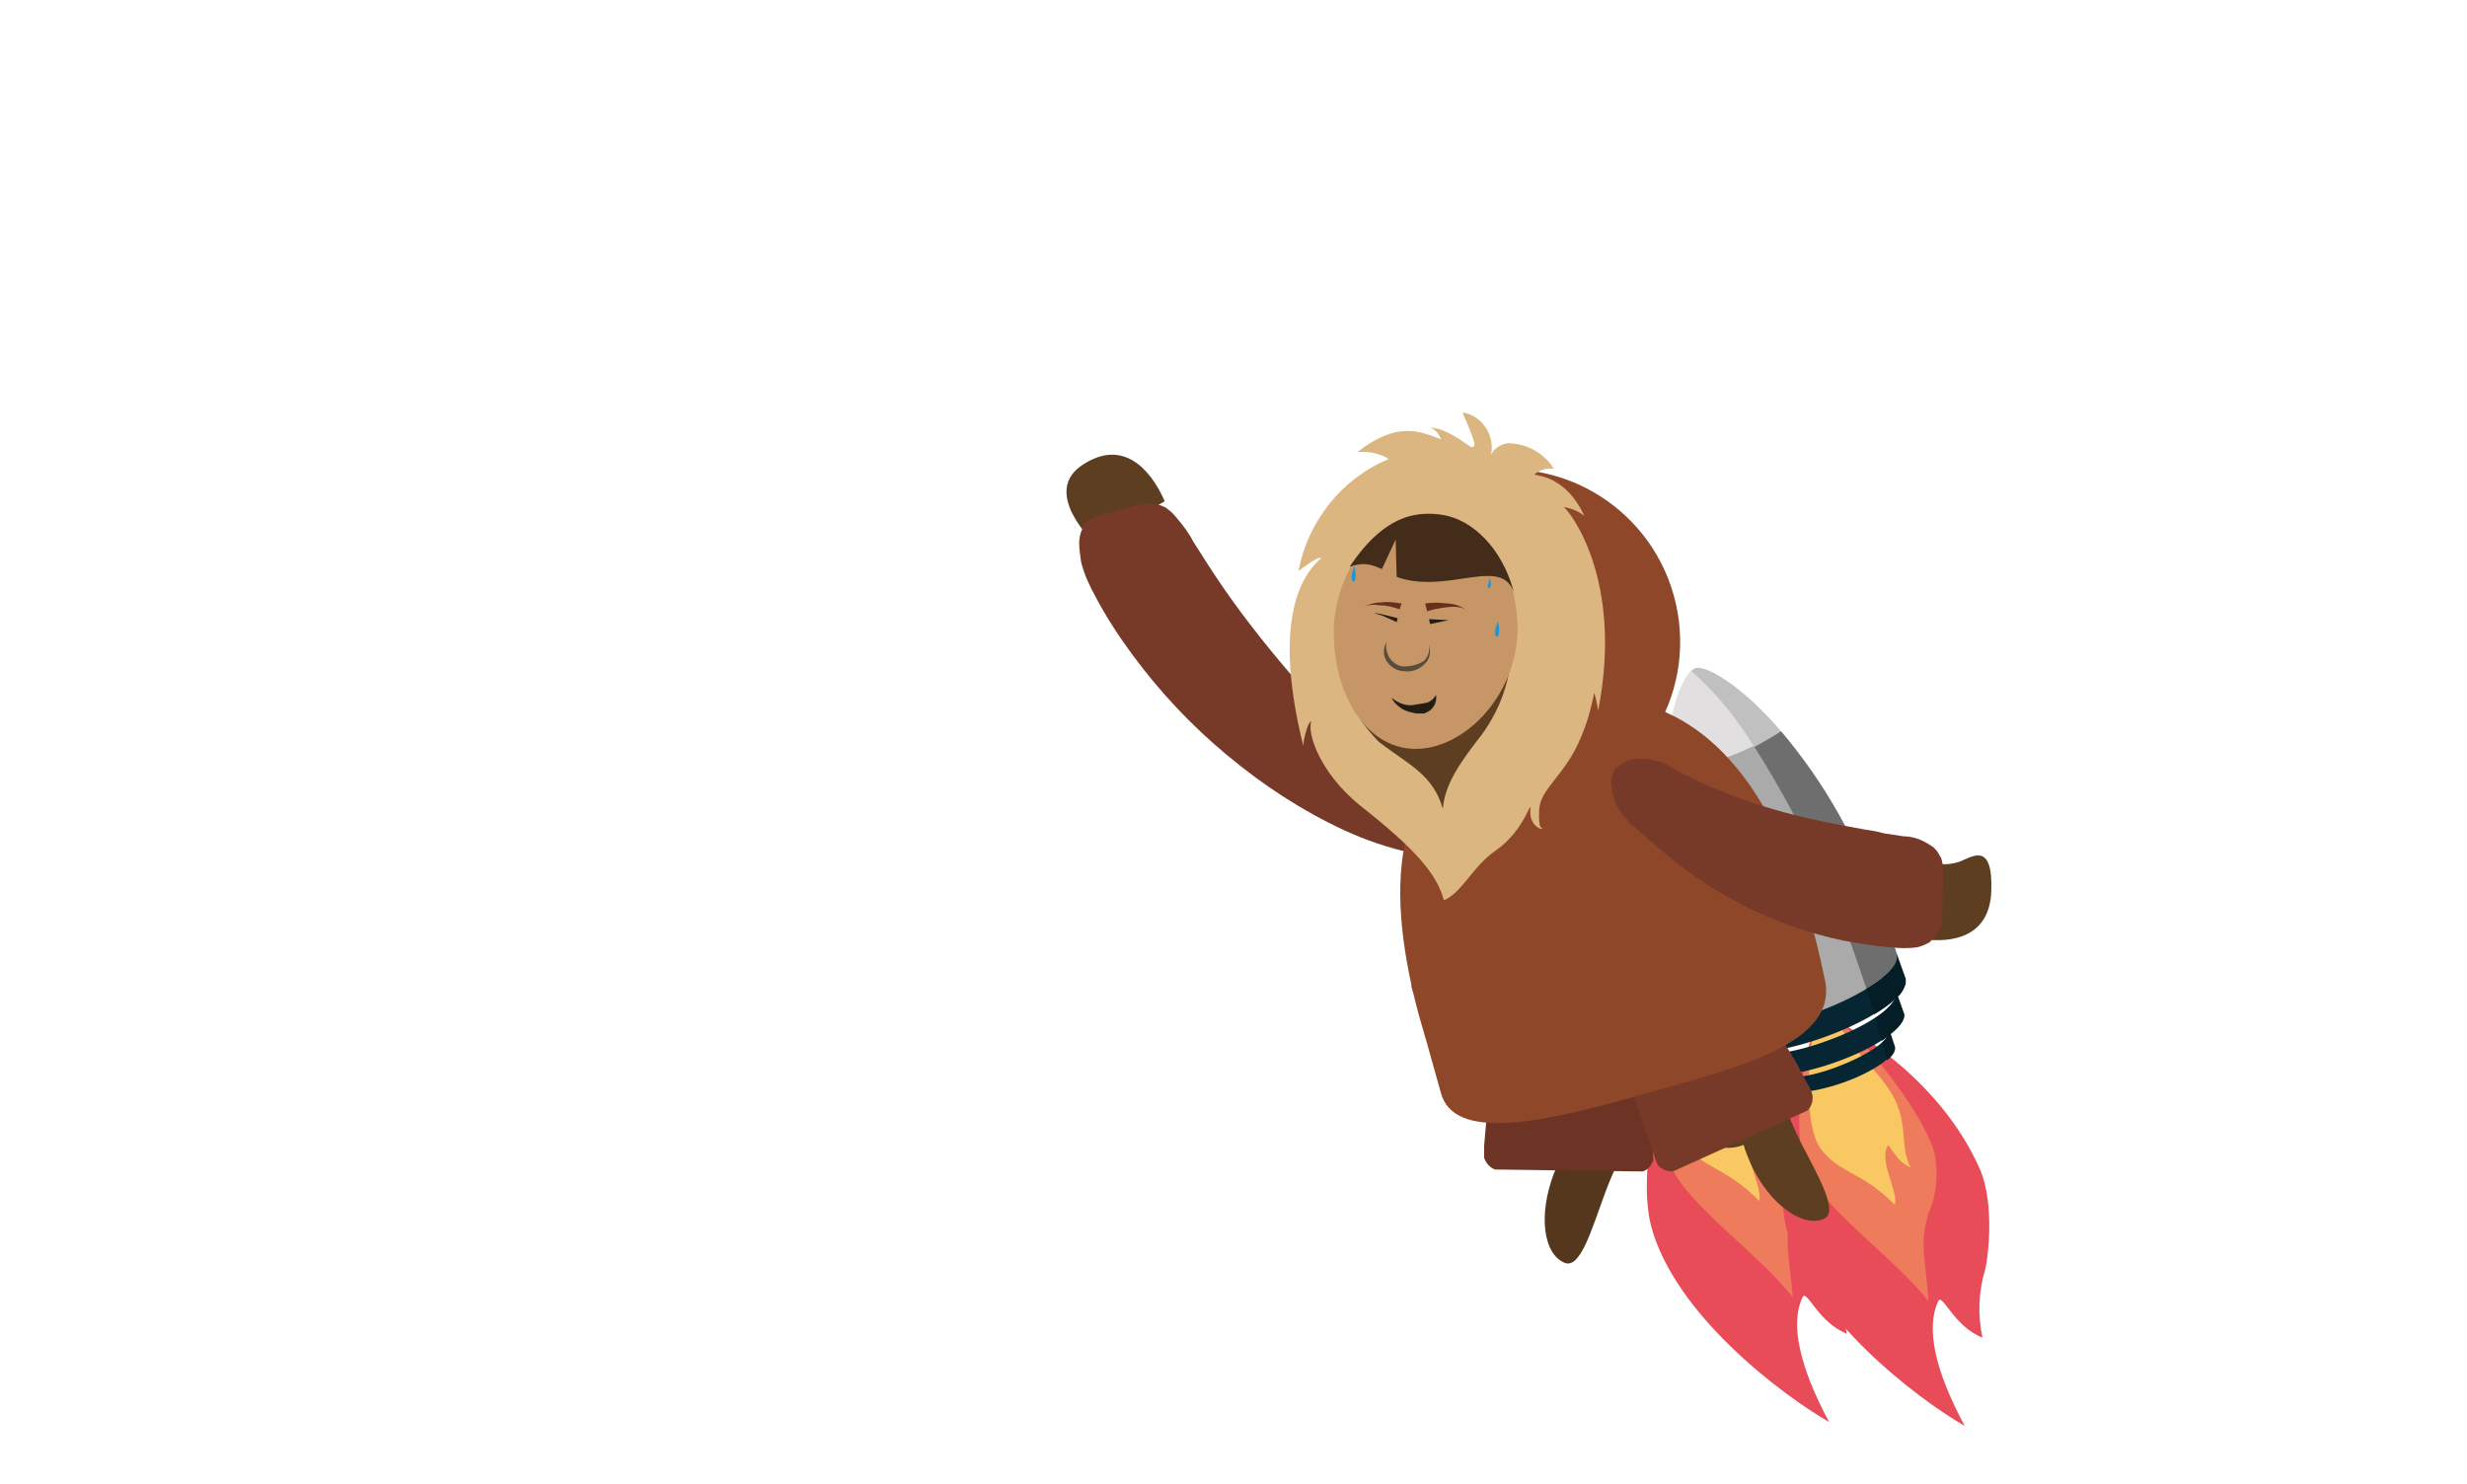 <?xml version="1.0" encoding="utf-8"?>
<!-- Generator: Adobe Illustrator 22.1.0, SVG Export Plug-In . SVG Version: 6.00 Build 0)  -->
<svg version="1.1" id="Layer_3" xmlns="http://www.w3.org/2000/svg" xmlns:xlink="http://www.w3.org/1999/xlink" x="0px" y="0px"
	 viewBox="0 0 251 151" style="enable-background:new 0 0 251 151;" xml:space="preserve">
<style type="text/css">
	.st0{fill:#E84C59;}
	.st1{fill:#EE7B5C;}
	.st2{fill:#F9C862;}
	.st3{fill:#062633;}
	.st4{fill:#ABAAAA;}
	.st5{fill:#E1DFE0;}
	.st6{fill:none;}
	.st7{fill:#041D26;}
	.st8{fill:#6E6E6E;}
	.st9{fill:#C0C0C0;}
	.st10{fill:#5E3E21;}
	.st11{fill:#54371D;}
	.st12{fill:#6D3325;}
	.st13{fill:#783A28;}
	.st14{fill:#8F4729;}
	.st15{fill:#DCB680;}
	.st16{fill:#C69666;}
	.st17{fill:#662F1E;}
	.st18{fill:#231D13;}
	.st19{fill:#574C3E;}
	.st20{fill:#442C1A;}
	.st21{fill:#2096D4;}
</style>
<title>Kaspar</title>
<path class="st0" d="M170.8,104.2c-1.7,5-4.3,14.8-2.8,20.6c2.4,8.9,13.1,17,18.1,19.9c-3-5.6-4-10-2.7-12.7
	c0.4-0.9,1.6,2.6,4.5,3.7c-0.5-2.3-0.4-4.7,0.3-7c0.7-3.3,0.5-6.8-0.5-10c-4-9.2-12.7-14-14.6-15.3L170.8,104.2z"/>
<path class="st1" d="M170.8,104.2c-0.9,2.1-2.4,10.1-0.9,14.2c1.5,4,9.2,9.3,12.5,13.6c-0.3-4.1-1-5.6,0-8.9c0.8-1.8,1-3.8,0.7-5.7
	c-0.2-2-3-6.4-6-9.9c-1.1-1.6-2.5-3-4-4.2L170.8,104.2z"/>
<path class="st2" d="M170.8,104.2c-0.6,2.6-1.2,10.2,0.8,12.5s4,2.1,7.4,5.5c0.3-1.6-1.7-4.5-0.7-6.1c0.8,1,1,1.7,2.3,2.3
	c-0.8-1.6-0.5-3.5-1.1-5.6c-0.7-2.5-2.7-4.3-4.2-6.2c-0.8-1-1.6-2.1-2.1-3.3L170.8,104.2z"/>
<path class="st3" d="M172.1,105.6c-4.3,1.6-8.1,1.8-8.5,0.6l0.8,2.2c0.4,1.2,4.3,0.9,8.5-0.6c4.3-1.5,7.4-3.8,7-5l-0.8-2.2
	C179.5,101.8,176.4,104,172.1,105.6z"/>
<path class="st3" d="M173,108.2c-3.2,1.2-6.1,1.4-6.4,0.4l0.6,1.6c0.3,0.9,3.2,0.7,6.4-0.4c3.2-1.1,5.6-2.8,5.3-3.7l-0.6-1.6
	C178.6,105.4,176.2,107,173,108.2z"/>
<path class="st4" d="M155.7,78.2c0,6.9,1.3,13.8,3.7,20.2l2.8,7.7c3.2,0,6.4-0.5,9.6-1.3c2.9-1.3,5.7-3,8.2-4.9c0,0-1-3.3-2.6-7.9
	c-2.2-6.5-5.7-12.6-10.1-17.9C163.8,76.3,159.9,77.8,155.7,78.2L155.7,78.2z"/>
<path class="st5" d="M158.6,67.6c-1,0.4-2.8,4-2.9,10.5c2.1-0.2,4.1-0.7,6.1-1.4c1.9-0.7,3.8-1.6,5.5-2.7
	C163.2,69.3,159.6,67.2,158.6,67.6z"/>
<path class="st3" d="M171,102.6c-5,1.8-9.4,2.1-9.9,0.7l0.9,2.5c0.5,1.4,4.9,1.1,9.9-0.7c5-1.8,8.6-4.4,8.1-5.8l-0.9-2.5
	C179.6,98.2,176,100.8,171,102.6z"/>
<path class="st6" d="M179,101.4c-0.7,0.6-1.4,1.1-2.1,1.5l0.1,0.4C177.8,102.8,178.5,102.1,179,101.4z"/>
<path class="st6" d="M178.2,105.1c-0.2,0.1-0.4,0.2-0.5,0.4c0,0.1,0,0.1,0,0.2C177.8,105.5,178,105.3,178.2,105.1z"/>
<path class="st7" d="M177,103.2c0.2,0.8,0.4,1.6,0.7,2.3c0.2-0.1,0.4-0.2,0.5-0.4c0.2-0.2,0.2-0.4,0.2-0.7l0.2,0.5
	c1.1-0.8,1.6-1.6,1.4-2.1l-0.6-1.7l-0.3,0.3C178.5,102.1,177.8,102.8,177,103.2z"/>
<path class="st7" d="M178.2,105.1c-0.1,0.2-0.3,0.4-0.5,0.6c0.2,0.6,0.3,1.2,0.5,1.8c0.6-0.5,0.9-1,0.8-1.4l-0.4-1.2l-0.2-0.5
	C178.4,104.7,178.3,104.9,178.2,105.1z"/>
<path class="st8" d="M174.9,96.8c0.4,1.2,0.8,2.3,1.2,3.5c2-1.2,3.2-2.3,3.2-3.2c-0.4-1.3-1-3.1-1.8-5.1
	c-2.2-6.5-5.6-12.6-10.1-17.9c-0.9,0.6-1.8,1.1-2.7,1.6C168.9,82.3,172.3,89.3,174.9,96.8z"/>
<path class="st9" d="M167.4,74c-4.1-4.8-7.8-6.7-8.7-6.4c-0.2,0.1-0.3,0.2-0.4,0.3c2.5,2.2,4.6,4.8,6.4,7.7
	C165.5,75.1,166.5,74.6,167.4,74z"/>
<path class="st7" d="M176.1,100.3c0.3,0.9,0.6,1.7,0.8,2.6c0.7-0.4,1.4-0.9,2.1-1.5l0.3-0.3c0.4-0.3,0.7-0.8,0.8-1.2l0,0
	c0-0.1,0-0.3,0-0.4l-0.9-2.5c0,0.1,0,0.2,0,0.3C179.2,97.9,178,99,176.1,100.3z"/>
<path class="st0" d="M184.6,104.6c-1.6,5-4.3,14.8-2.8,20.6c2.5,8.9,13.1,17,18.1,19.9c-3-5.6-4-9.9-2.7-12.7
	c0.4-0.9,1.6,2.6,4.5,3.7c-0.5-2.3-0.4-4.7,0.3-7c0.5-2.5,0.7-7.1-0.5-10c-4-9.2-12.7-14.1-14.6-15.3L184.6,104.6z"/>
<path class="st1" d="M184.6,104.6c-0.9,2.1-2.4,10.1-0.9,14.2c1.5,4,9.2,9.3,12.5,13.6c-0.2-4.1-1-5.6,0-8.9c0.8-1.8,1-3.8,0.7-5.7
	c-0.2-1.9-2.9-6.4-5.9-9.9c-1.2-1.5-2.5-2.9-4-4.1L184.6,104.6z"/>
<path class="st2" d="M184.6,104.6c-0.6,2.6-1.2,10.2,0.8,12.5c2,2.4,4,2.1,7.4,5.5c0.3-1.6-1.7-4.5-0.7-6.1c0.8,1,1,1.7,2.3,2.3
	c-0.9-1.6-0.5-3.5-1.1-5.6c-0.7-2.5-2.7-4.3-4.3-6.2c-0.8-1-1.6-2.1-2.1-3.2L184.6,104.6z"/>
<path class="st3" d="M185.9,105.9c-4.3,1.6-8.1,1.8-8.5,0.6l0.8,2.2c0.4,1.2,4.3,0.9,8.5-0.6c4.3-1.5,7.4-3.7,7-5l-0.8-2.2
	C193.3,102.2,190.1,104.4,185.9,105.9z"/>
<path class="st3" d="M186.8,108.6c-3.2,1.2-6.1,1.4-6.4,0.4l0.6,1.6c0.3,0.9,3.2,0.7,6.4-0.4c3.2-1.1,5.6-2.8,5.3-3.7l-0.6-1.6
	C192.4,105.8,190,107.4,186.8,108.6z"/>
<path class="st4" d="M169.4,78.5c0,6.9,1.3,13.8,3.8,20.2c1.6,4.4,2.8,7.7,2.8,7.7c3.2,0,6.4-0.5,9.6-1.3c2.9-1.3,5.7-3,8.2-5
	c0,0-1-3.3-2.6-7.9c-2.2-6.5-5.6-12.6-10.1-17.9c-1.7,1.1-3.6,2-5.5,2.7C173.6,77.9,171.5,78.3,169.4,78.5z"/>
<path class="st5" d="M172.4,68c-1,0.4-2.8,4-2.9,10.5c2.1-0.2,4.2-0.7,6.1-1.4c1.9-0.7,3.8-1.6,5.5-2.7
	C177,69.7,173.3,67.7,172.4,68z"/>
<path class="st3" d="M184.8,103c-5,1.8-9.4,2.1-9.9,0.7l0.9,2.5c0.5,1.4,5,1.1,9.9-0.7c5-1.8,8.6-4.4,8.1-5.8l-0.9-2.5
	C193.4,98.6,189.8,101.2,184.8,103z"/>
<path class="st6" d="M192.8,101.8c-0.6,0.6-1.3,1.1-2.1,1.5l0.1,0.4C191.6,103.1,192.2,102.5,192.8,101.8z"/>
<path class="st6" d="M192,105.5l-0.5,0.4v0.2C191.6,105.9,191.8,105.7,192,105.5z"/>
<path class="st7" d="M190.8,103.6c0.2,0.8,0.4,1.6,0.7,2.3l0.5-0.4c0.2-0.2,0.2-0.4,0.1-0.7l0.2,0.4c1.1-0.8,1.6-1.6,1.4-2.1
	l-0.6-1.7l-0.3,0.3C192.2,102.5,191.6,103.1,190.8,103.6z"/>
<path class="st7" d="M192,105.5c-0.1,0.2-0.3,0.4-0.5,0.6c0.2,0.6,0.3,1.2,0.5,1.8c0.6-0.5,0.9-1,0.8-1.4l-0.4-1.2l-0.2-0.4
	C192.2,105.1,192.1,105.3,192,105.5z"/>
<path class="st8" d="M188.7,97.1c0.4,1.2,0.8,2.3,1.2,3.5c1.9-1.2,3.2-2.3,3.2-3.2c-0.4-1.4-1.1-3.2-1.8-5.1
	c-2.2-6.5-5.6-12.6-10.1-17.9c-0.9,0.6-1.8,1.1-2.7,1.6C182.7,82.6,186.1,89.7,188.7,97.1z"/>
<path class="st9" d="M181.2,74.4c-4.1-4.8-7.8-6.8-8.7-6.4c-0.2,0.1-0.3,0.2-0.4,0.3c2.5,2.2,4.6,4.8,6.4,7.7
	C179.3,75.5,180.3,75,181.2,74.4z"/>
<path class="st7" d="M189.9,100.6c0.3,0.9,0.5,1.7,0.8,2.6c0.7-0.4,1.4-0.9,2.1-1.5l0.3-0.3c0.4-0.3,0.6-0.8,0.8-1.3l0,0
	c0-0.2,0-0.3,0-0.5l-0.9-2.5c0,0.1,0,0.2,0,0.3C193,98.3,191.8,99.5,189.9,100.6z"/>
<path class="st10" d="M118.5,51c-0.9-2.1-3.6-6.7-8.2-3.8c-4.6,2.8,1.1,8.1,1.1,8.1L118.5,51z"/>
<path class="st11" d="M159.4,110.6c-0.5-0.4-3.9,6.9-3.9,6.9c1.2,0.1,2.4,0,3.6-0.1c-0.4,0.6-0.7,1.3-1,2c-1.6,4.2-1.1,8.2,1.1,9.1
	c1.6,0.6,2.7-3.3,4.1-7.1c0.7-1.9,1.6-3.7,2.1-5.1l0,0l0.9-2.4c0,0-0.5-1.3-4.3-1.1C161.4,113,159.9,111,159.4,110.6z"/>
<path class="st12" d="M164.1,100.6c2.6,1.6,2.2,3.2,2.8,4.7c0.4,1.5,0.7,3.1,0.8,4.7c0.2,1.5,0.4,3.2,0.4,4.6l0.1,2.3
	c0,0.4,0,0.8,0,1.2c-0.2,0.5-0.6,1-1.1,1.1l-15-0.2c-0.5-0.2-0.9-0.6-1.1-1.2c0-0.4,0-0.8,0-1.2l0.2-2.3c0.1-1.5,0.3-3.1,0.6-4.6
	c0.3-1.6,0.6-3.1,1-4.6c0.4-1.5,0.2-3.1,2.9-4.6L164.1,100.6z"/>
<path class="st10" d="M172.7,111.5c-0.6,0.1,1.4,5,1.4,5c1.1,0.4,2.3,0.4,3.3,0c0.2,0.7,0.5,1.4,0.8,2.1c1.9,4,5.3,6.4,7.4,5.4
	c1.5-0.7-0.6-4.3-2.4-7.8c-0.9-1.8-1.6-3.7-2.3-5l0,0l-1.1-2.3c0,0-1.3-0.5-3.7,2.4C175.7,111.8,173.4,111.4,172.7,111.5z"/>
<path class="st13" d="M173.2,97.2c3.1,0.3,3.4,1.9,4.5,3.1c1,1.2,1.9,2.5,2.7,3.9c0.8,1.3,1.6,2.7,2.4,4l1.1,2.1
	c0.2,0.3,0.4,0.7,0.5,1.1c0.1,0.6-0.1,1.2-0.5,1.6l-13.7,6.2c-0.6,0-1.1-0.2-1.5-0.6c-0.2-0.4-0.3-0.7-0.4-1.1l-0.8-2.2
	c-0.5-1.4-1-2.9-1.4-4.4c-0.4-1.5-0.8-3.1-1.1-4.6c-0.3-1.6-1.1-2.9,0.7-5.4L173.2,97.2z"/>
<path class="st13" d="M151,84.3c-0.3,1-0.5,1.3-0.8,1.5c-0.3,0.2-0.6,0.4-0.9,0.6c-0.6,0.3-1.2,0.5-1.9,0.6c-0.6,0-1.3,0.1-1.9,0.1
	c-0.6-0.1-1.2-0.1-1.8-0.3c-2.4-0.5-4.7-1.3-6.9-2.3c-4.3-2-8.3-4.6-12-7.7c-3.6-3-6.8-6.4-9.6-10.2c-1.4-1.9-2.7-3.9-3.8-6
	c-0.6-1.1-1.1-2.2-1.4-3.4c-0.1-0.7-0.2-1.3-0.2-2c0-0.4,0.1-0.8,0.2-1.1l0.3-0.7c0-0.2,0.3-0.4,1.4-0.9l4.1-1.1
	c1.2-0.2,1.6-0.2,1.6-0.1l0.6,0.1c0.3,0.1,0.6,0.2,0.8,0.4c0.4,0.3,0.7,0.6,1,1c0.6,0.7,1.2,1.5,1.6,2.3c1,1.6,2.1,3.3,3.2,4.9
	c2.3,3.3,4.8,6.4,7.4,9.4c2.6,3,5.5,5.6,8.7,8c1.5,1.1,3.2,2.1,4.9,2.8c0.4,0.1,0.9,0.3,1.3,0.6c0.4,0.2,0.9,0.4,1.3,0.7
	c0.5,0.2,0.9,0.5,1.3,0.9l0.7,0.6C150.4,82.9,150.6,83.2,151,84.3L151,84.3z"/>
<path class="st14" d="M136.5,70c2.6,9.3,12.2,14.8,21.6,12.2c9.3-2.6,14.8-12.2,12.2-21.6c-2.6-9.3-12.2-14.8-21.5-12.2l0,0
	C139.4,50.9,133.9,60.6,136.5,70C136.5,69.9,136.5,69.9,136.5,70z"/>
<path class="st14" d="M145.2,106.2l1.4,5c1.3,4.9,10,3.2,20.7,0.1c9.2-2.6,20.1-5.1,18.3-11.9l0,0c-3.7-18.2-12.7-31.7-28.2-27.5
	l0,0c-15.3,4.2-16.5,15.9-13.8,28.3v0.2l0.2,0.7C144.2,102.8,144.7,104.5,145.2,106.2z"/>
<path class="st15" d="M146.9,91.6c1.8-0.7,2.9-3.4,5.2-5c3.2-2.2,3.7-5.6,3.6-4.1c-0.1,1.5,1.2,2,1.2,1.8s-0.4,0.3-0.3-1.9
	c0.1-2.2,2.7-3.5,4.3-7.5c0.6-1.4,1-2.9,1.3-4.4c0.2,0.6,0.3,1.2,0.4,1.8c2.6-13.2-2.8-20.2-3.5-20.7c0.7,0.1,1.5,0.4,2.1,0.9
	c-1.8-3.9-4.6-4.1-5.1-4.2c0.5-0.5,1.3-0.7,2-0.6c-1-1.6-2.8-2.6-4.7-2.6c-0.7,0.1-1.4,0.5-1.7,1.2c0.4-1.9-0.8-3.9-2.7-4.3
	c0,0,0,0-0.1,0h-0.1c1.8,4,1.1,3.3,1,3.5s-2.3-1.9-4.3-2c0.5,0.2,0.9,0.6,1.1,1.2c-2.1-0.8-4.4-1.9-8.5,1.3c1.1-0.1,2.2,0.1,3.2,0.7
	c-4.8,2-8.2,6.3-9.2,11.4c0.3-0.2,2.1-1.6,2.3-1.3c-1.2,1.1-5.3,5-1.8,19.1c0-0.7,0.5-2.5,0.8-2.5c-0.4,1.3,0.9,5.2,4.9,8.5
	C143.9,86.3,146.2,88.9,146.9,91.6z"/>
<path class="st10" d="M136,65.8c-0.4-6.7,3.5-12.5,8.3-12.7c4.8-0.2,9,5,9.4,11.7c0.3,3.5-0.8,7-2.9,9.9c-2.1,2.7-3.8,5-4,7.6
	c-1-3.5-3.5-4.5-6.5-6.8C137.7,72.9,136.1,69.4,136,65.8z"/>
<path class="st16" d="M135.7,64c-0.1,6.5,3.2,12.1,8.2,12.2c5,0.1,10.3-5.3,10.5-11.9c0.1-6.5-3.8-11.9-8.8-12
	C140.6,52.2,135.9,57.5,135.7,64z"/>
<path class="st17" d="M142.4,62c-0.6-0.2-1.2-0.4-1.9-0.4c-0.7-0.1-1.3-0.1-1.9,0.2c0.6-0.3,1.3-0.5,1.9-0.5c0.7-0.1,1.4,0,2.1,0.1
	L142.4,62z"/>
<path class="st17" d="M145,61.4c0.7-0.1,1.4-0.1,2.1,0c0.7,0,1.4,0.2,2,0.6c-0.6-0.3-1.3-0.3-2-0.2c-0.7,0.1-1.3,0.2-1.9,0.4
	L145,61.4z"/>
<polygon class="st18" points="145.4,63 147.4,63.1 145.5,63.5 "/>
<path class="st18" d="M142.1,63.3l-1.1-0.5c-0.4-0.2-0.8-0.3-1.2-0.4c0.4,0,0.8,0.1,1.2,0.2l1.2,0.3L142.1,63.3z"/>
<path class="st19" d="M145.4,65.6c0.2,0.7,0.1,1.5-0.5,2c-0.5,0.5-1.2,0.8-2,0.7c-0.7,0-1.4-0.4-1.8-1c-0.4-0.6-0.4-1.4,0-2
	c-0.1,0.3-0.1,0.7,0,1c0.1,0.3,0.2,0.6,0.4,0.8c0.4,0.5,1,0.8,1.6,0.7c0.6,0,1.2-0.2,1.7-0.5C145.3,66.9,145.5,66.2,145.4,65.6z"/>
<path class="st18" d="M146.1,70.7c0.1,0.6-0.1,1.1-0.5,1.5c-0.2,0.2-0.5,0.3-0.7,0.4c-0.3,0-0.6,0-0.8,0c-0.5-0.1-1-0.2-1.5-0.5
	c-0.4-0.3-0.8-0.6-1-1.1c0.7,0.6,1.6,0.9,2.4,0.7l0.6-0.1c0.2,0,0.4-0.1,0.6-0.1C145.5,71.4,145.9,71.1,146.1,70.7z"/>
<path class="st20" d="M147.3,52.5c-1.3-0.3-2.6-0.3-3.8,0c-3.3,0.8-5.6,4.3-6.2,5.2c0.9-0.4,1.9-0.4,2.8,0l0.5,0.2l1.4-3l0.1,3.8
	c5.2,1.9,11-2.4,12,1.9C153.2,56.6,150.5,53.3,147.3,52.5"/>
<path class="st10" d="M195.3,95.5c2.2,0.4,7.1,0.5,7.3-4.8c0.2-5.3-2.1-3.4-3.3-3c-1.2,0.4-2.6,0.3-3.7-0.3L195.3,95.5z"/>
<path class="st13" d="M164.5,78.1c0.8-0.6,1.1-0.8,1.4-0.8l0.8-0.1c0.4,0,0.9,0,1.3,0.1c0.4,0.1,0.8,0.2,1.1,0.3
	c0.3,0.1,0.7,0.3,1,0.5c0.6,0.4,1.3,0.7,1.9,1c0.6,0.3,1.3,0.6,1.9,0.9c2.5,1.1,5.2,2,7.8,2.7c2.6,0.7,5.2,1.2,8,1.7
	c0.7,0.1,1.3,0.2,2,0.4l2,0.3c0.7,0,1.4,0.2,2,0.5c0.4,0.2,0.7,0.4,1,0.6c0.2,0.2,0.4,0.4,0.5,0.6l0.3,0.5c0,0.1,0.2,0.4,0.2,1.6
	l-0.1,4.3c-0.1,1.3-0.2,1.5-0.4,1.6l-0.3,0.5c-0.2,0.2-0.4,0.4-0.6,0.6c-0.4,0.2-0.8,0.4-1.3,0.5c-0.8,0.1-1.7,0.1-2.5,0
	c-1.7-0.1-3.3-0.4-5-0.7c-3.3-0.7-6.5-1.8-9.6-3.3c-3-1.5-5.8-3.3-8.3-5.4c-0.6-0.5-1.3-1.1-1.9-1.6l-1.8-1.6
	c-0.6-0.6-1.1-1.2-1.5-2c-0.2-0.4-0.3-0.9-0.4-1.3c0-0.3,0-0.5-0.1-0.8c0-0.6,0.2-1.1,0.5-1.6L164.5,78.1z"/>
<path class="st21" d="M152.4,63.2c0,0-0.5,1.2-0.2,1.5C152.4,65,152.7,64.4,152.4,63.2z"/>
<path class="st21" d="M151.6,58.8c0,0-0.3,0.8-0.2,1C151.6,60,151.8,59.6,151.6,58.8z"/>
<path class="st21" d="M137.8,57.6c0,0-0.5,1.2-0.2,1.5C137.8,59.4,138.1,58.9,137.8,57.6z"/>
</svg>
